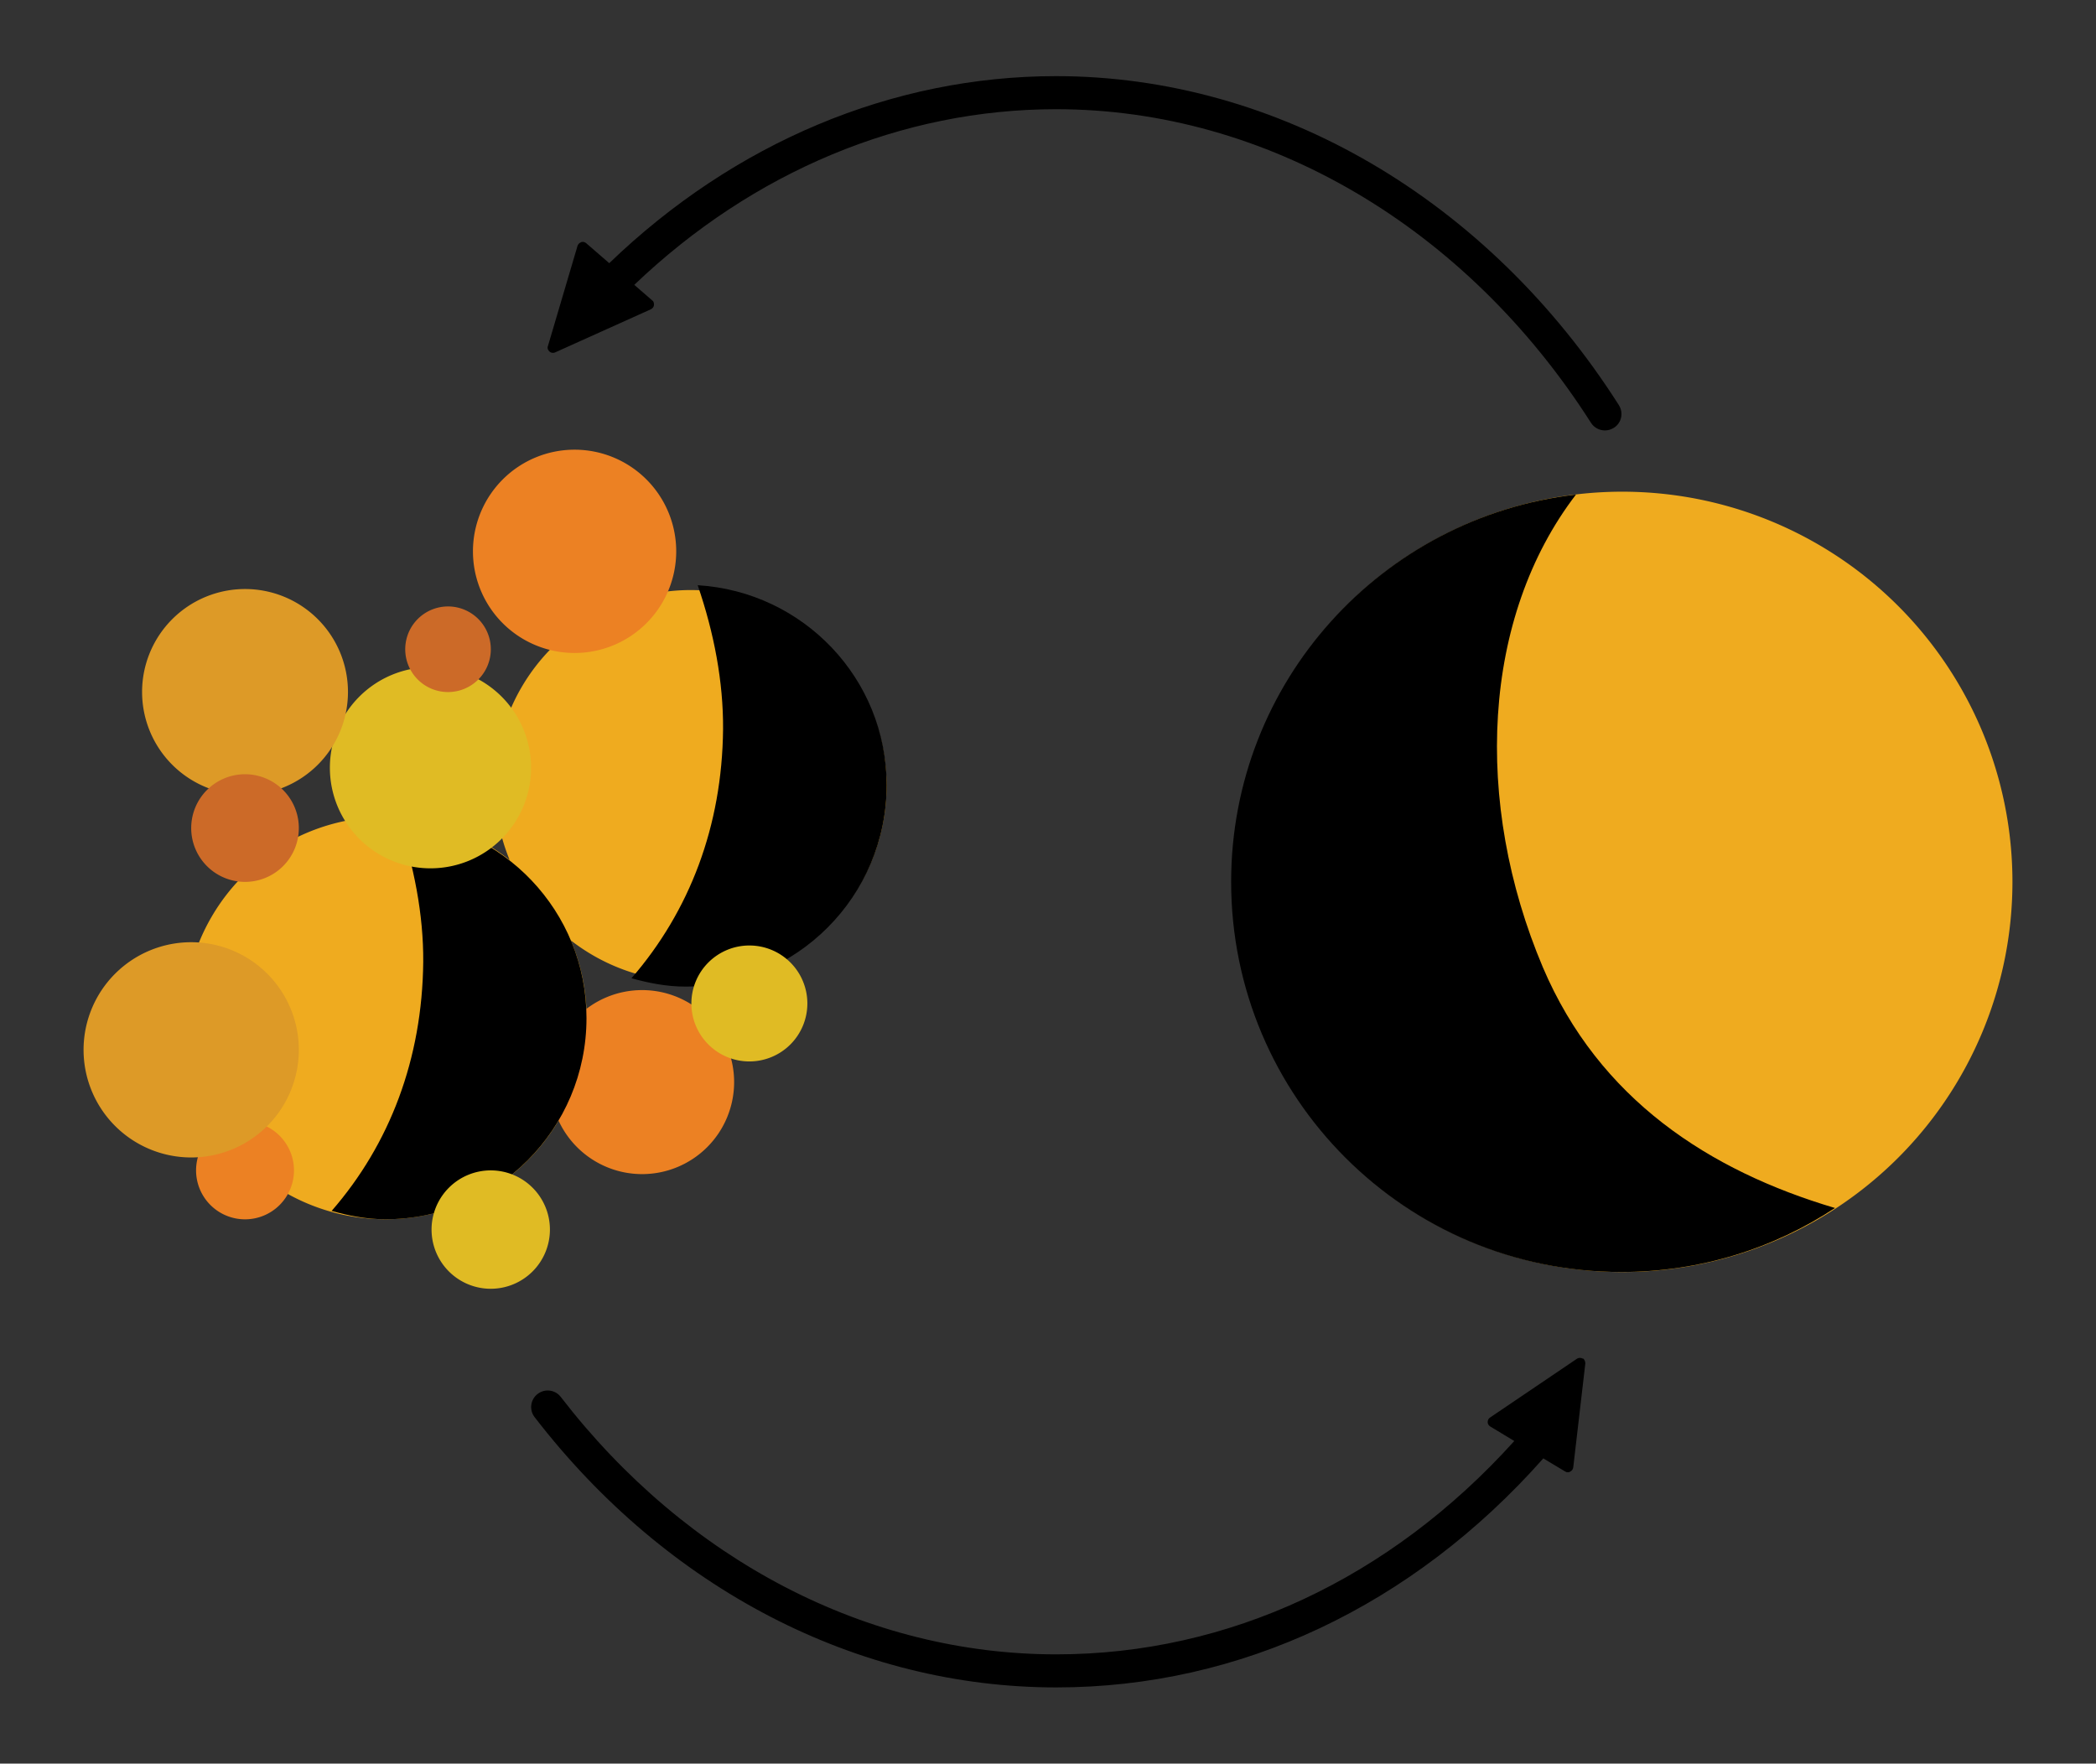 <?xml version="1.0" encoding="UTF-8" standalone="no"?>
<svg
   xmlns:dc="http://purl.org/dc/elements/1.1/"
   xmlns:cc="http://creativecommons.org/ns#"
   xmlns:rdf="http://www.w3.org/1999/02/22-rdf-syntax-ns#"
   xmlns:svg="http://www.w3.org/2000/svg"
   xmlns="http://www.w3.org/2000/svg"
   id="svg10"
   version="1.1"
   width="652.22"
   height="548.79"
   viewBox="0 0 652.22 548.79"
   xml:space="preserve"><rect x="0" y="0" width="652.22" height="548.79" fill="#333333" stroke="none"/><defs
     id="defs14" /><path
     id="XMLID_8709_"
     class="st0"
     d="m 504.82,395.12 c -66.55,0 -120.7,-54.16 -120.7,-120.71 0,-66.57 54.15,-120.73 120.7,-120.73 66.58,0 120.73,54.16 120.73,120.73 0,66.58 -54.18,120.71 -120.73,120.71 z"
     style="fill:#ffffff;stroke-width:2.701" /><path
     id="XMLID_8705_"
     d="M 503.74,126.05 C 462.93,61.96 397.49,23.72 328.63,23.69 c -50.92,0 -100.08,20.66 -139.05,58.2 l -7.17,-6.21 c -0.43,-0.38 -1,-0.51 -1.54,-0.35 -0.54,0.27 -0.95,0.57 -1.14,1.11 l -9.23,31.25 c -0.27,0.59 0,1.27 0.48,1.7 v 0 c 0.49,0.43 1.17,0.54 1.76,0.27 l 29.82,-13.43 c 0.51,-0.27 0.86,-0.7 0.94,-1.27 0,-0.56 0,-1.1 -0.54,-1.48 l -5.59,-4.84 c 36.92,-35.27 83.32,-54.66 131.26,-54.66 65.31,0 127.51,36.49 166.44,97.58 0.98,1.54 2.65,2.38 4.35,2.38 0.95,0 1.89,-0.27 2.76,-0.81 2.4,-1.49 3.1,-4.67 1.56,-7.08 z m -11.21,296.72 v 0 c -0.57,-0.32 -1.25,-0.32 -1.78,0 l -27.1,18.34 c -0.46,0.3 -0.73,0.84 -0.73,1.41 0,0.56 0.33,1.08 0.81,1.37 l 7.48,4.51 c -38.62,42.81 -88.94,66.39 -142.55,66.39 v 0 c -58.74,0 -114.92,-29.19 -154.17,-80.11 -1.72,-2.24 -4.94,-2.67 -7.21,-0.91 -2.24,1.72 -2.67,4.97 -0.92,7.21 41.19,53.45 100.34,84.1 162.33,84.1 v 0 c 57.23,0 110.82,-25.33 151.55,-71.27 l 6.83,4.1 c 0.49,0.3 1.08,0.33 1.57,0 0.51,-0.27 0.84,-0.73 0.91,-1.29 l 3.76,-32.36 c 0,-0.62 -0.27,-1.24 -0.76,-1.59 z" /><path
     id="XMLID_8701_"
     d="M 504.81,153 A 121.41,121.41 0 0 0 383.4,274.41 121.41,121.41 0 0 0 504.81,395.82 121.41,121.41 0 0 0 626.22,274.41 121.41,121.41 0 0 0 504.81,153 Z m -289.87,30.61 a 60.932,60.932 0 0 0 -60.94,60.93 60.932,60.932 0 0 0 4.6,23.09 62.607,62.607 0 0 0 -38.65,-13.45 62.607,62.607 0 0 0 -62.612,62.61 62.607,62.607 0 0 0 62.612,62.61 62.607,62.607 0 0 0 62.6,-62.61 62.607,62.607 0 0 0 -4.91,-24.16 60.932,60.932 0 0 0 37.3,12.84 60.932,60.932 0 0 0 60.93,-60.93 60.932,60.932 0 0 0 -60.93,-60.93 z"
     style="fill:#efab1f;stroke-width:2.701" /><path
     id="XMLID_8697_"
     d="m 178.79,139.93 a 31.628,31.628 0 0 0 -31.62,31.63 31.628,31.628 0 0 0 31.62,31.63 31.628,31.628 0 0 0 31.63,-31.63 31.628,31.628 0 0 0 -31.63,-31.63 z m 21.01,168.16 a 28.63,28.63 0 0 0 -28.62,28.63 28.63,28.63 0 0 0 28.62,28.63 28.63,28.63 0 0 0 28.64,-28.63 28.63,28.63 0 0 0 -28.64,-28.63 z M 76.244,348.96 a 15.233,15.233 0 0 0 -15.232,15.23 15.233,15.233 0 0 0 15.232,15.23 15.233,15.233 0 0 0 15.235,-15.23 15.233,15.233 0 0 0 -15.235,-15.23 z"
     style="fill:#ec8123;stroke-width:2.701" /><path
     class="fill-shade"
     icon-fill-shade=""
     id="XMLID_8665_"
     d="m 490.4,153.9 c -60.4,7 -107.3,58.3 -107.3,120.5 0,67.1 54.4,121.4 121.4,121.4 24.6,0 47.4,-7.3 66.5,-19.9 -39.1,-11.6 -73.4,-33.8 -90.9,-74.9 -21.7,-51.3 -19,-108.9 10.3,-147.1 z m -273.3,28.2 c 5.1,14.8 8,30.1 7.9,44.8 -0.3,30.2 -10.4,56.6 -28.5,77.5 5.4,1.5 10.9,2.6 16.8,2.6 34.5,0 62.6,-28.1 62.6,-62.7 0,-33.2 -26,-60.2 -58.8,-62.2 z m -93.3,72.5 c 5,14.7 8,30 7.9,44.7 -0.3,30.2 -10.4,56.7 -28.5,77.5 5.3,1.5 10.9,2.6 16.7,2.6 34.6,0 62.6,-28 62.6,-62.6 0,-33.3 -26,-60.2 -58.7,-62.2 z" /><path
     id="XMLID_8686_"
     d="m 133.96,207.6 a 31.303,31.303 0 0 0 -31.31,31.3 31.303,31.303 0 0 0 31.31,31.3 31.303,31.303 0 0 0 31.3,-31.3 31.303,31.303 0 0 0 -31.3,-31.3 z m 99.23,86.61 a 18.042,18.042 0 0 0 -18.05,18.04 18.042,18.042 0 0 0 18.05,18.04 18.042,18.042 0 0 0 18.04,-18.04 18.042,18.042 0 0 0 -18.04,-18.04 z m -80.48,69.98 a 18.42,18.42 0 0 0 -18.42,18.42 18.42,18.42 0 0 0 18.42,18.42 18.42,18.42 0 0 0 18.41,-18.42 18.42,18.42 0 0 0 -18.41,-18.42 z"
     style="fill:#e0bb24;stroke-width:2.701" /><path
     id="XMLID_8689_"
     d="m 76.244,183.29 a 32.033,32.033 0 0 0 -32.031,32.03 32.033,32.033 0 0 0 32.031,32.03 32.033,32.033 0 0 0 32.036,-32.03 32.033,32.033 0 0 0 -32.036,-32.03 z m -16.75,109.9 a 33.491,33.491 0 0 0 -33.49,33.49 33.491,33.491 0 0 0 33.49,33.49 33.491,33.491 0 0 0 33.492,-33.49 33.491,33.491 0 0 0 -33.492,-33.49 z"
     style="fill:#dd9a27;stroke-width:2.701" /><path
     id="XMLID_8685_"
     d="m 139.41,188.71 a 13.315,13.315 0 0 0 -13.31,13.32 13.315,13.315 0 0 0 13.31,13.32 13.315,13.315 0 0 0 13.32,-13.32 13.315,13.315 0 0 0 -13.32,-13.32 z M 76.244,240.92 A 16.746,16.746 0 0 0 59.498,257.67 16.746,16.746 0 0 0 76.244,274.42 16.746,16.746 0 0 0 92.99,257.67 16.746,16.746 0 0 0 76.244,240.92 Z"
     style="fill:#cc6a28;stroke-width:2.701" /></svg>
